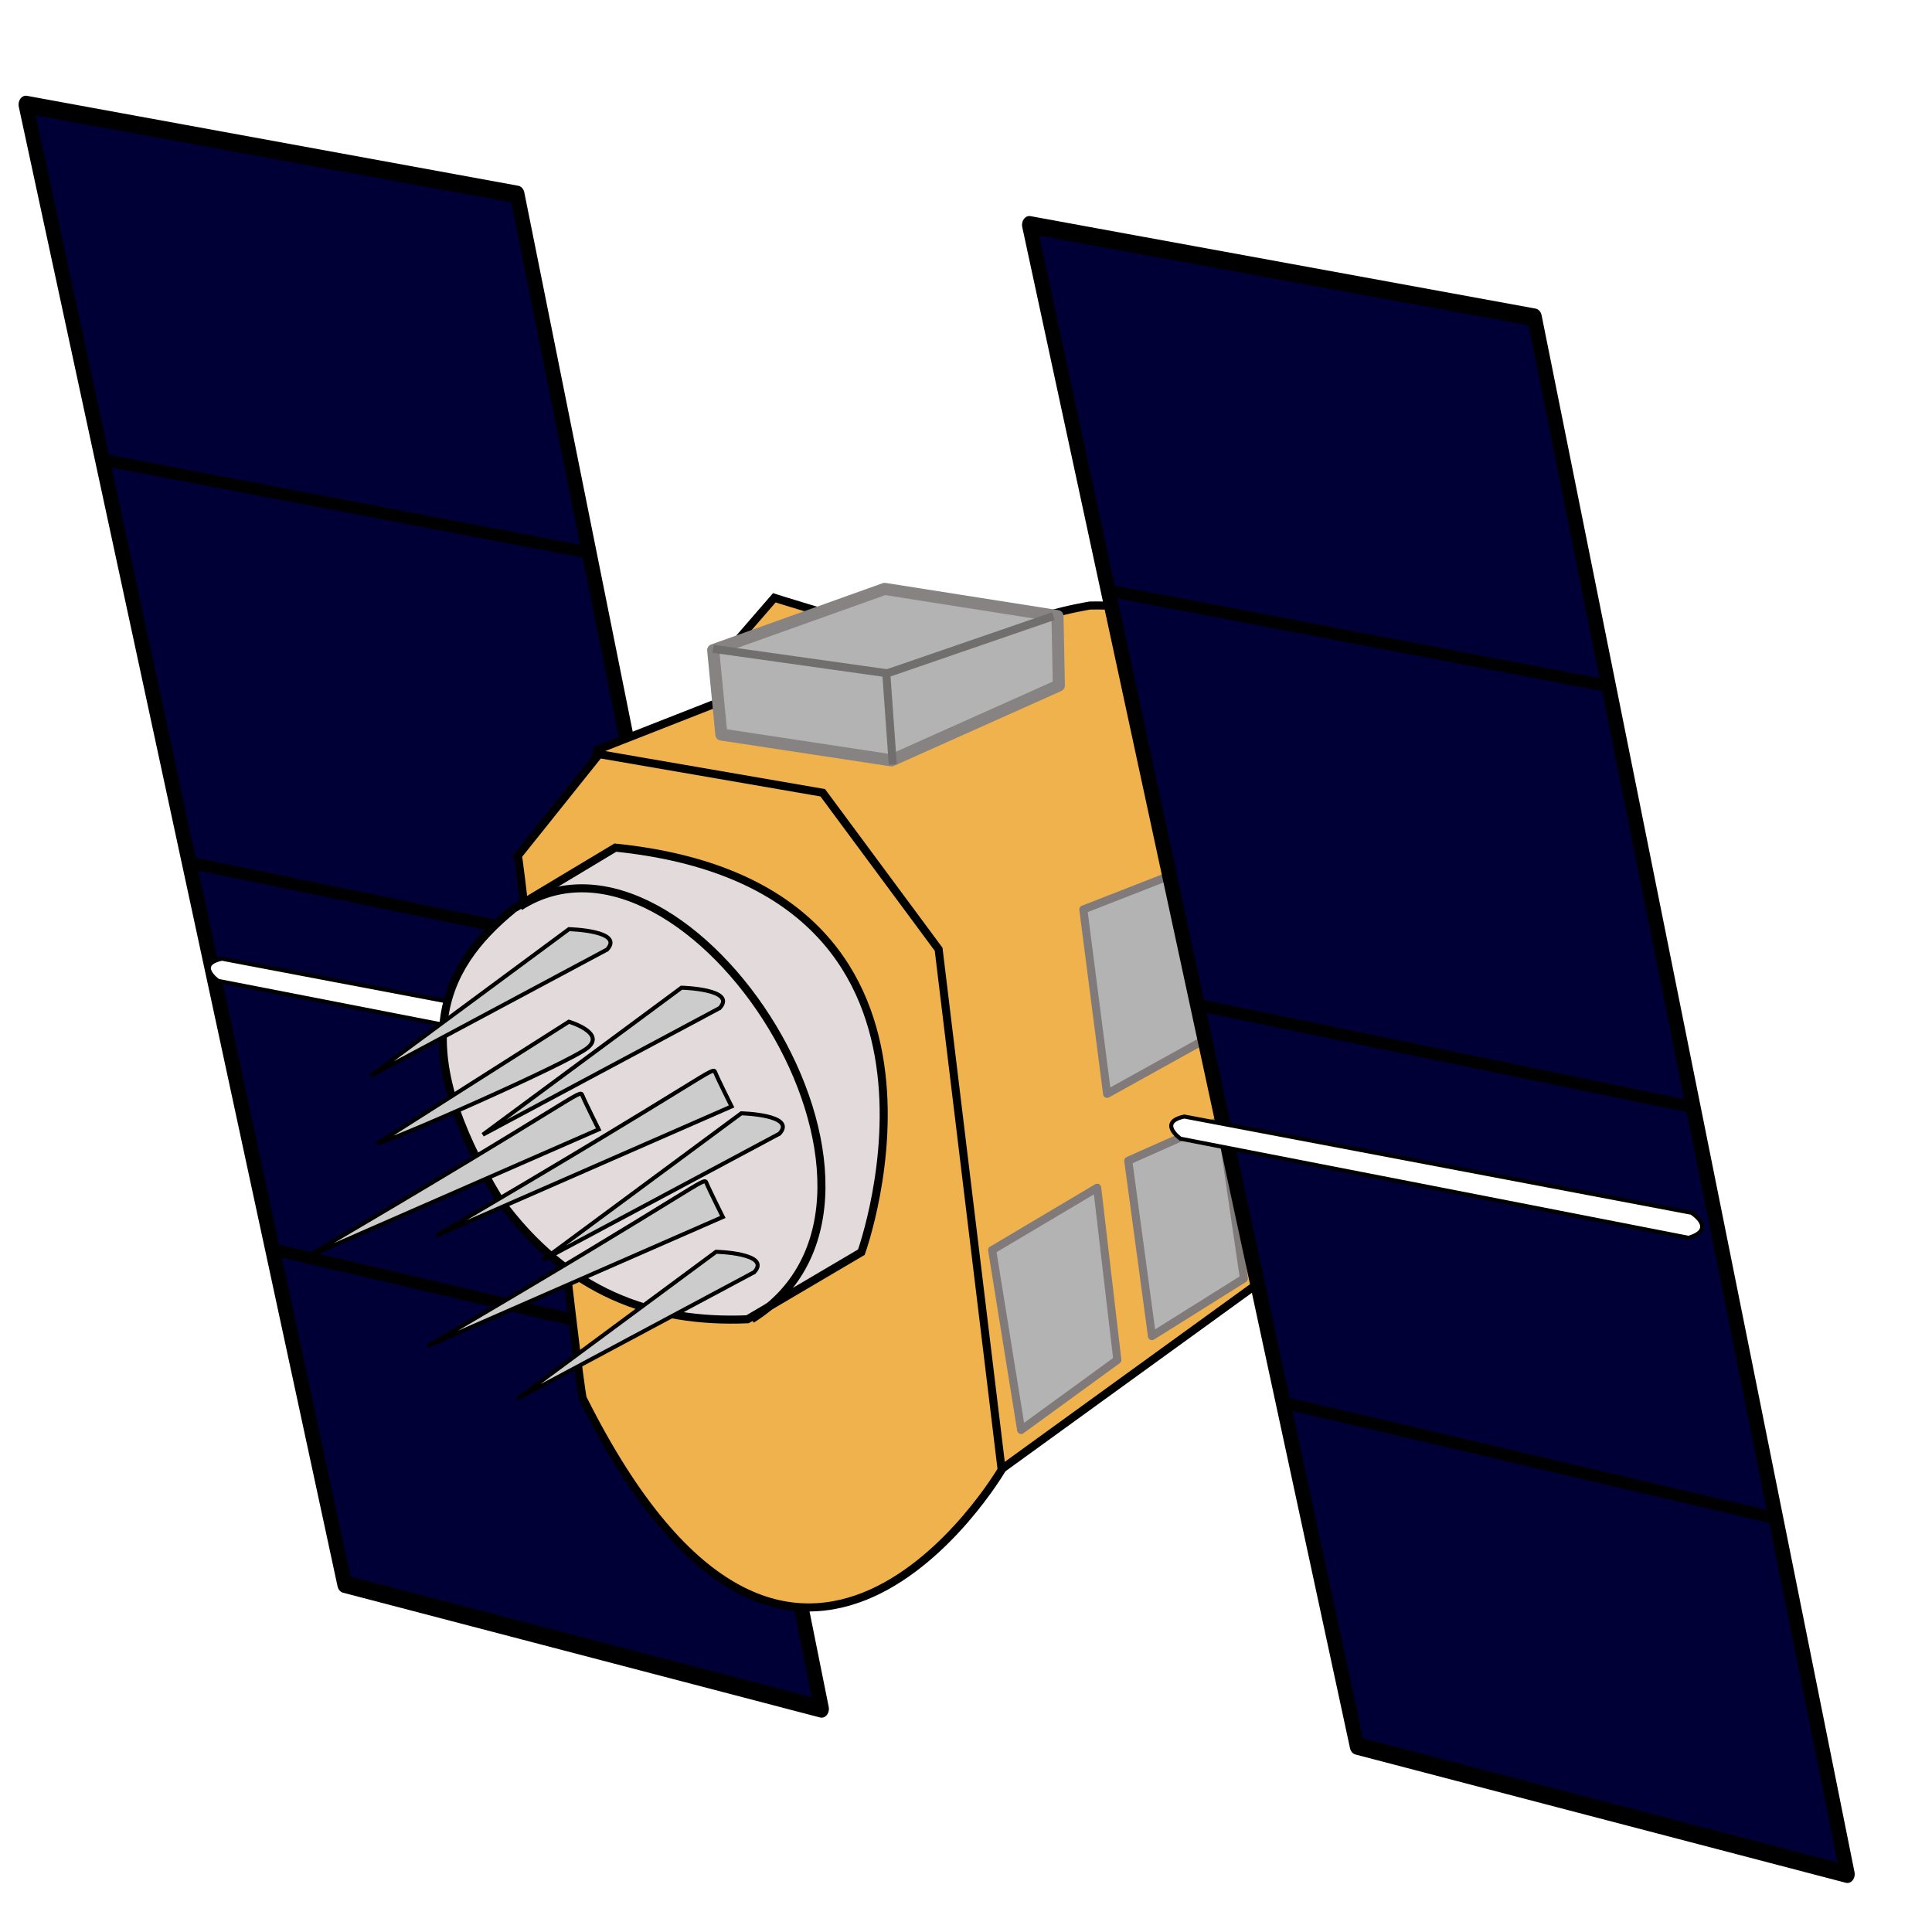 <?xml version="1.0" encoding="UTF-8" standalone="no"?>
<!-- Created with Inkscape (http://www.inkscape.org/) -->

<svg
   xmlns:dc="http://purl.org/dc/elements/1.1/"
   xmlns:cc="http://creativecommons.org/ns#"
   xmlns:rdf="http://www.w3.org/1999/02/22-rdf-syntax-ns#"
   xmlns:svg="http://www.w3.org/2000/svg"
   xmlns="http://www.w3.org/2000/svg"
   xmlns:sodipodi="http://sodipodi.sourceforge.net/DTD/sodipodi-0.dtd"
   xmlns:inkscape="http://www.inkscape.org/namespaces/inkscape"
   width="48"
   height="48"
   id="svg2816"
   version="1.1"
   inkscape:version="0.47 r22583"
   sodipodi:docname="lotse_icon.svg"
   style="display:inline"
   inkscape:export-filename="/home/niklas/projects/Lotse/icon/lotse_icon.png"
   inkscape:export-xdpi="480"
   inkscape:export-ydpi="480">
  <defs
     id="defs2818">
    <inkscape:perspective
       sodipodi:type="inkscape:persp3d"
       inkscape:vp_x="0 : 24 : 1"
       inkscape:vp_y="0 : 1000 : 0"
       inkscape:vp_z="48 : 24 : 1"
       inkscape:persp3d-origin="24 : 16 : 1"
       id="perspective2824" />
    <inkscape:perspective
       id="perspective2834"
       inkscape:persp3d-origin="0.5 : 0.33333333 : 1"
       inkscape:vp_z="1 : 0.5 : 1"
       inkscape:vp_y="0 : 1000 : 0"
       inkscape:vp_x="0 : 0.5 : 1"
       sodipodi:type="inkscape:persp3d" />
    <inkscape:perspective
       id="perspective2871"
       inkscape:persp3d-origin="0.5 : 0.33333333 : 1"
       inkscape:vp_z="1 : 0.5 : 1"
       inkscape:vp_y="0 : 1000 : 0"
       inkscape:vp_x="0 : 0.5 : 1"
       sodipodi:type="inkscape:persp3d" />
    <filter
       inkscape:collect="always"
       id="filter3662"
       color-interpolation-filters="sRGB">
      <feGaussianBlur
         inkscape:collect="always"
         stdDeviation="0.112"
         id="feGaussianBlur3664" />
    </filter>
    <inkscape:perspective
       id="perspective3680"
       inkscape:persp3d-origin="0.5 : 0.33333333 : 1"
       inkscape:vp_z="1 : 0.5 : 1"
       inkscape:vp_y="0 : 1000 : 0"
       inkscape:vp_x="0 : 0.5 : 1"
       sodipodi:type="inkscape:persp3d" />
    <inkscape:perspective
       id="perspective3680-2"
       inkscape:persp3d-origin="0.5 : 0.33333333 : 1"
       inkscape:vp_z="1 : 0.5 : 1"
       inkscape:vp_y="0 : 1000 : 0"
       inkscape:vp_x="0 : 0.5 : 1"
       sodipodi:type="inkscape:persp3d" />
    <inkscape:perspective
       id="perspective3739"
       inkscape:persp3d-origin="0.5 : 0.33333333 : 1"
       inkscape:vp_z="1 : 0.5 : 1"
       inkscape:vp_y="0 : 1000 : 0"
       inkscape:vp_x="0 : 0.5 : 1"
       sodipodi:type="inkscape:persp3d" />
    <inkscape:perspective
       id="perspective3739-6"
       inkscape:persp3d-origin="0.5 : 0.33333333 : 1"
       inkscape:vp_z="1 : 0.5 : 1"
       inkscape:vp_y="0 : 1000 : 0"
       inkscape:vp_x="0 : 0.5 : 1"
       sodipodi:type="inkscape:persp3d" />
    <inkscape:perspective
       id="perspective3739-8"
       inkscape:persp3d-origin="0.5 : 0.33333333 : 1"
       inkscape:vp_z="1 : 0.5 : 1"
       inkscape:vp_y="0 : 1000 : 0"
       inkscape:vp_x="0 : 0.5 : 1"
       sodipodi:type="inkscape:persp3d" />
    <inkscape:perspective
       id="perspective3783"
       inkscape:persp3d-origin="0.5 : 0.33333333 : 1"
       inkscape:vp_z="1 : 0.5 : 1"
       inkscape:vp_y="0 : 1000 : 0"
       inkscape:vp_x="0 : 0.5 : 1"
       sodipodi:type="inkscape:persp3d" />
    <inkscape:perspective
       id="perspective3783-0"
       inkscape:persp3d-origin="0.5 : 0.33333333 : 1"
       inkscape:vp_z="1 : 0.5 : 1"
       inkscape:vp_y="0 : 1000 : 0"
       inkscape:vp_x="0 : 0.5 : 1"
       sodipodi:type="inkscape:persp3d" />
    <inkscape:perspective
       id="perspective3814"
       inkscape:persp3d-origin="0.5 : 0.33333333 : 1"
       inkscape:vp_z="1 : 0.5 : 1"
       inkscape:vp_y="0 : 1000 : 0"
       inkscape:vp_x="0 : 0.5 : 1"
       sodipodi:type="inkscape:persp3d" />
    <inkscape:perspective
       id="perspective3839"
       inkscape:persp3d-origin="0.5 : 0.33333333 : 1"
       inkscape:vp_z="1 : 0.5 : 1"
       inkscape:vp_y="0 : 1000 : 0"
       inkscape:vp_x="0 : 0.5 : 1"
       sodipodi:type="inkscape:persp3d" />
    <filter
       id="filter4059"
       inkscape:label="Drop shadow"
       width="1.5"
       height="1.5"
       x="-0.25"
       y="-0.25"
       color-interpolation-filters="sRGB">
      <feGaussianBlur
         id="feGaussianBlur4061"
         in="SourceAlpha"
         stdDeviation="10.5"
         result="blur" />
      <feColorMatrix
         id="feColorMatrix4063"
         result="bluralpha"
         type="matrix"
         values="1 0 0 0 0 0 1 0 0 0 0 0 1 0 0 0 0 0 0.547 0 " />
      <feOffset
         id="feOffset4065"
         in="bluralpha"
         dx="7.9"
         dy="7.4"
         result="offsetBlur" />
      <feMerge
         id="feMerge4067">
        <feMergeNode
           id="feMergeNode4069"
           in="offsetBlur" />
        <feMergeNode
           id="feMergeNode4071"
           in="SourceGraphic" />
      </feMerge>
    </filter>
    <filter
       inkscape:collect="always"
       id="filter3663"
       x="-0.065"
       width="1.13"
       y="-0.11"
       height="1.219">
      <feGaussianBlur
         inkscape:collect="always"
         stdDeviation="0.29"
         id="feGaussianBlur3665" />
    </filter>
  </defs>
  <sodipodi:namedview
     id="base"
     pagecolor="#ffffff"
     bordercolor="#666666"
     borderopacity="1.0"
     inkscape:pageopacity="0.0"
     inkscape:pageshadow="2"
     inkscape:zoom="20.91218"
     inkscape:cx="10.91209"
     inkscape:cy="23.018252"
     inkscape:current-layer="layer7"
     showgrid="true"
     inkscape:grid-bbox="true"
     inkscape:document-units="px"
     inkscape:window-width="1920"
     inkscape:window-height="1151"
     inkscape:window-x="0"
     inkscape:window-y="0"
     inkscape:window-maximized="1" />
  <g
     inkscape:groupmode="layer"
     id="layer2"
     inkscape:label="SolarBack"
     style="display:inline">
    <path
       style="fill:#000036;fill-opacity:1;stroke:#000000;stroke-width:0.308;stroke-linecap:butt;stroke-linejoin:round;stroke-miterlimit:4;stroke-opacity:1;stroke-dasharray:none;filter:url(#filter3662)"
       d="M 1.4,8.309 2.759,8.515 11.754,9.875 18.168,36.24 8.117,34.068 1.4,8.309 z"
       id="path2861"
       sodipodi:nodetypes="cccccc"
       transform="matrix(1.179,0,0,1.427,-1.008,-9.259)" />
    <path
       style="fill:none;stroke:#000000;stroke-width:0.3;stroke-linecap:butt;stroke-linejoin:miter;stroke-miterlimit:4;stroke-opacity:1;stroke-dasharray:none"
       d="M 2.501,11.413 14.62,13.728"
       id="path3859" />
    <path
       style="fill:none;stroke:#000000;stroke-width:0.3;stroke-linecap:butt;stroke-linejoin:miter;stroke-miterlimit:4;stroke-opacity:1;stroke-dasharray:none"
       d="M 4.773,21.446 16.693,23.906"
       id="path3861" />
    <path
       style="fill:none;stroke:#000000;stroke-width:0.3;stroke-linecap:butt;stroke-linejoin:miter;stroke-miterlimit:4;stroke-opacity:1;stroke-dasharray:none"
       d="M 6.806,31.045 18.726,33.843"
       id="path3863" />
  </g>
  <g
     style="display:inline"
     inkscape:label="MountBack"
     id="g4204"
     inkscape:groupmode="layer">
    <path
       id="path4206"
       d="m 5.514,23.819 12.6,2.391 c 0,0 0.646,0.406 -0.072,0.622 -0.837,-0.167 -12.624,-2.463 -12.624,-2.463 0,0 -0.574,-0.406 0.096,-0.55 z"
       style="fill:#ffffff;stroke:#000000;stroke-width:0.1;stroke-linecap:butt;stroke-linejoin:miter;stroke-miterlimit:4;stroke-opacity:1;stroke-dasharray:none" />
  </g>
  <g
     inkscape:groupmode="layer"
     id="layer7"
     inkscape:label="Spike"
     style="display:inline" />
  <g
     inkscape:groupmode="layer"
     id="layer8"
     inkscape:label="Body"
     style="display:inline">
    <path
       style="fill:#f0b24d;fill-opacity:1;stroke:#000000;stroke-width:0.2;stroke-linecap:butt;stroke-linejoin:miter;stroke-miterlimit:4;stroke-opacity:1;stroke-dasharray:none"
       d="m 27.081,15.044 c 0,0 -2.104,0.335 -2.2,0.956 -0.096,0.622 -5.643,-1.148 -5.643,-1.148 l -1.243,1.435 0.622,0.861 -3.778,1.482 c 0,0 -0.43,1.865 -0.096,2.487 0.335,0.622 4.782,2.439 4.782,2.439 l 1.865,11.285 1.674,1.865 1.865,-0.239 6.934,-5.021 c 0,0 4.878,-16.593 -4.782,-16.402 z"
       id="path3926" />
  </g>
  <g
     inkscape:groupmode="layer"
     id="layer4"
     inkscape:label="Front"
     style="display:inline">
    <path
       style="fill:#f0b24d;fill-opacity:1;stroke:#000000;stroke-width:0.2;stroke-linecap:butt;stroke-linejoin:miter;stroke-miterlimit:4;stroke-opacity:1;stroke-dasharray:none"
       d="m 12.865,21.261 2.02,-2.525 5.556,0.96 2.879,3.889 1.566,12.93 c 0,0 -5.137,8.768 -10.405,-1.768 C 14.38,34.545 12.915,21.261 12.865,21.261 z"
       id="path3702"
       sodipodi:nodetypes="cccccsc" />
  </g>
  <g
     inkscape:groupmode="layer"
     id="layer5"
     inkscape:label="Layer#3"
     style="display:inline">
    <path
       style="fill:#e3dbdb;stroke:#000000;stroke-width:0.2;stroke-linecap:butt;stroke-linejoin:miter;stroke-miterlimit:4;stroke-opacity:1;stroke-dasharray:none"
       d="m 15.289,21.059 -2.525,1.515 c -1.86,1.516 -2.644,3.437 -0.359,7.226 1.687,2.32 3.808,3.077 6.167,2.977 l 2.828,-1.667 c 0,0 3.283,-9.091 -6.111,-10.051 z"
       id="path3705"
       sodipodi:nodetypes="cccccc" />
    <path
       style="fill:none;stroke:#000000;stroke-width:0.2;stroke-linecap:butt;stroke-linejoin:miter;stroke-miterlimit:4;stroke-opacity:1;stroke-dasharray:none"
       d="m 12.915,22.524 c 4.192,-2.677 10.607,7.223 5.758,10.253"
       id="path3726" />
  </g>
  <g
     inkscape:groupmode="layer"
     id="layer6"
     inkscape:label="Antenna"
     style="display:inline">
    <path
       style="fill:#cccccc;stroke:#000000;stroke-width:0.1;stroke-linecap:butt;stroke-linejoin:miter;stroke-miterlimit:4;stroke-opacity:1;stroke-dasharray:none"
       d="m 15.081,23.592 -5.883,3.145 4.937,-3.652 c 0,0 1.386,0.034 0.947,0.507 z"
       id="path3729" />
    <path
       style="fill:#cccccc;stroke:#000000;stroke-width:0.1;stroke-linecap:butt;stroke-linejoin:miter;stroke-miterlimit:4;stroke-opacity:1;stroke-dasharray:none;display:inline"
       d="m 17.878,25.046 -5.883,3.145 4.937,-3.652 c 0,0 1.386,0.034 0.947,0.507 z"
       id="path3729-5" />
    <path
       style="fill:#cccccc;stroke:#000000;stroke-width:0.1;stroke-linecap:butt;stroke-linejoin:miter;stroke-miterlimit:4;stroke-opacity:1;stroke-dasharray:none;display:inline"
       d="m 18.737,31.607 -5.883,3.145 4.937,-3.652 c 0,0 1.386,0.034 0.947,0.507 z"
       id="path3729-7" />
    <path
       style="fill:#cccccc;stroke:#000000;stroke-width:0.1;stroke-linecap:butt;stroke-linejoin:miter;stroke-miterlimit:4;stroke-opacity:1;stroke-dasharray:none"
       d="m 10.838,30.702 c 6.932,-4.058 6.864,-4.227 6.932,-4.058 0.068,0.169 0.406,0.845 0.406,0.845 l -7.337,3.212 z"
       id="path3771" />
    <path
       style="fill:#cccccc;stroke:#000000;stroke-width:0.1;stroke-linecap:butt;stroke-linejoin:miter;stroke-miterlimit:4;stroke-opacity:1;stroke-dasharray:none"
       d="m 9.4,28.393 4.734,-3.009 c 0,0 0.913,0.271 0.473,0.642 -0.44,0.372 -5.14,2.435 -5.207,2.367 z"
       id="path3773" />
    <path
       style="fill:#cccccc;stroke:#000000;stroke-width:0.1;stroke-linecap:butt;stroke-linejoin:miter;stroke-miterlimit:4;stroke-opacity:1;stroke-dasharray:none;display:inline"
       d="m 7.536,31.272 c 6.932,-4.058 6.864,-4.227 6.932,-4.058 0.068,0.169 0.406,0.845 0.406,0.845 l -7.337,3.212 z"
       id="path3771-7" />
    <path
       style="fill:#cccccc;stroke:#000000;stroke-width:0.1;stroke-linecap:butt;stroke-linejoin:miter;stroke-miterlimit:4;stroke-opacity:1;stroke-dasharray:none;display:inline"
       d="m 10.62,33.448 c 6.932,-4.058 6.864,-4.227 6.932,-4.058 0.068,0.169 0.406,0.845 0.406,0.845 l -7.337,3.212 z"
       id="path3771-71" />
    <path
       style="fill:#cccccc;stroke:#000000;stroke-width:0.1;stroke-linecap:butt;stroke-linejoin:miter;stroke-miterlimit:4;stroke-opacity:1;stroke-dasharray:none;display:inline"
       d="m 19.363,28.167 -5.883,3.145 4.937,-3.652 c 0,0 1.386,0.034 0.947,0.507 z"
       id="path3729-5-0" />
  </g>
  <g
     inkscape:groupmode="layer"
     id="layer9"
     inkscape:label="Boxes"
     style="display:inline">
    <path
       style="fill:#b3b3b3;stroke:#807a7a;stroke-width:0.2;stroke-linecap:butt;stroke-linejoin:round;stroke-miterlimit:4;stroke-opacity:1;stroke-dasharray:none;filter:url(#filter4059)"
       d="m 23.771,23.727 0.676,5.038 2.367,-1.217 -0.642,-4.666 -2.401,0.845 z"
       id="path3939"
       sodipodi:nodetypes="ccccc" />
    <path
       style="fill:#b3b3b3;stroke:#807a7a;stroke-width:0.2;stroke-linecap:butt;stroke-linejoin:round;stroke-miterlimit:4;stroke-opacity:1;stroke-dasharray:none"
       d="m 26.915,22.596 2.557,-0.999 0.587,4.162 -2.554,1.417 -0.59,-4.58 z"
       id="path3941"
       sodipodi:nodetypes="ccccc" />
    <path
       style="fill:#b3b3b3;stroke:#807a7a;stroke-width:0.2;stroke-linecap:butt;stroke-linejoin:round;stroke-miterlimit:4;stroke-opacity:1;stroke-dasharray:none"
       d="m 24.65,31.058 2.609,-1.549 0.501,4.278 -2.39,1.74 -0.721,-4.47 z"
       id="path3943"
       sodipodi:nodetypes="ccccc" />
    <path
       style="fill:#b3b3b3;stroke:#807a7a;stroke-width:0.2;stroke-linecap:butt;stroke-linejoin:round;stroke-miterlimit:4;stroke-opacity:1;stroke-dasharray:none"
       d="m 28.031,28.838 0.589,4.357 2.285,-1.432 -0.579,-3.945 -2.295,1.02 z"
       id="path3945"
       sodipodi:nodetypes="ccccc" />
    <path
       style="fill:#b3b3b3;fill-opacity:1;stroke:#878383;stroke-width:0.3;stroke-linecap:butt;stroke-linejoin:round;stroke-miterlimit:4;stroke-opacity:1;stroke-dasharray:none"
       d="m 17.921,18.249 4.227,0.642 4.159,-1.86 -0.034,-1.724 -4.294,-0.676 -4.26,1.522 0.203,2.096 z"
       id="path4172" />
    <path
       style="fill:none;stroke:#716e6e;stroke-width:0.2;stroke-linecap:butt;stroke-linejoin:miter;stroke-miterlimit:4;stroke-opacity:1;stroke-dasharray:none"
       d="m 17.718,16.119 4.328,0.609 4.125,-1.42"
       id="path4174" />
    <path
       style="fill:none;stroke:#716e6e;stroke-width:0.2;stroke-linecap:butt;stroke-linejoin:miter;stroke-miterlimit:4;stroke-opacity:1;stroke-dasharray:none"
       d="M 22.181,18.993 22.012,16.626"
       id="path4176" />
  </g>
  <g
     style="display:inline"
     inkscape:label="SolarFront"
     id="g3928"
     inkscape:groupmode="layer">
    <path
       sodipodi:nodetypes="cccccc"
       id="path3930"
       d="m 27.255,12.613 1.359,0.206 8.995,1.36 6.414,26.365 -10.051,-2.172 -6.718,-25.759 z"
       style="fill:#000036;fill-opacity:1;stroke:#000000;stroke-width:0.3;stroke-linecap:butt;stroke-linejoin:round;stroke-miterlimit:4;stroke-opacity:1;stroke-dasharray:none;filter:url(#filter3662)"
       transform="matrix(1.212,0,0,1.467,-7.458,-12.916)" />
    <path
       id="path3932"
       d="m 27.471,14.659 12.453,2.381"
       style="fill:none;stroke:#000000;stroke-width:0.3;stroke-linecap:butt;stroke-linejoin:miter;stroke-miterlimit:4;stroke-opacity:1;stroke-dasharray:none" />
    <path
       id="path3934"
       d="m 29.806,24.978 12.249,2.53"
       style="fill:none;stroke:#000000;stroke-width:0.3;stroke-linecap:butt;stroke-linejoin:miter;stroke-miterlimit:4;stroke-opacity:1;stroke-dasharray:none" />
    <path
       id="path3936"
       d="m 31.895,34.85 12.249,2.877"
       style="fill:none;stroke:#000000;stroke-width:0.3;stroke-linecap:butt;stroke-linejoin:miter;stroke-miterlimit:4;stroke-opacity:1;stroke-dasharray:none" />
  </g>
  <g
     inkscape:groupmode="layer"
     id="layer10"
     inkscape:label="Mount"
     style="display:inline">
    <path
       style="fill:#ffffff;stroke:#000000;stroke-width:0.1;stroke-linecap:butt;stroke-linejoin:miter;stroke-miterlimit:4;stroke-opacity:1;stroke-dasharray:none"
       d="m 29.424,27.74 12.6,2.391 c 0,0 0.646,0.406 -0.072,0.622 -0.837,-0.167 -12.624,-2.463 -12.624,-2.463 0,0 -0.574,-0.406 0.096,-0.55 z"
       id="path4189" />
  </g>
</svg>
